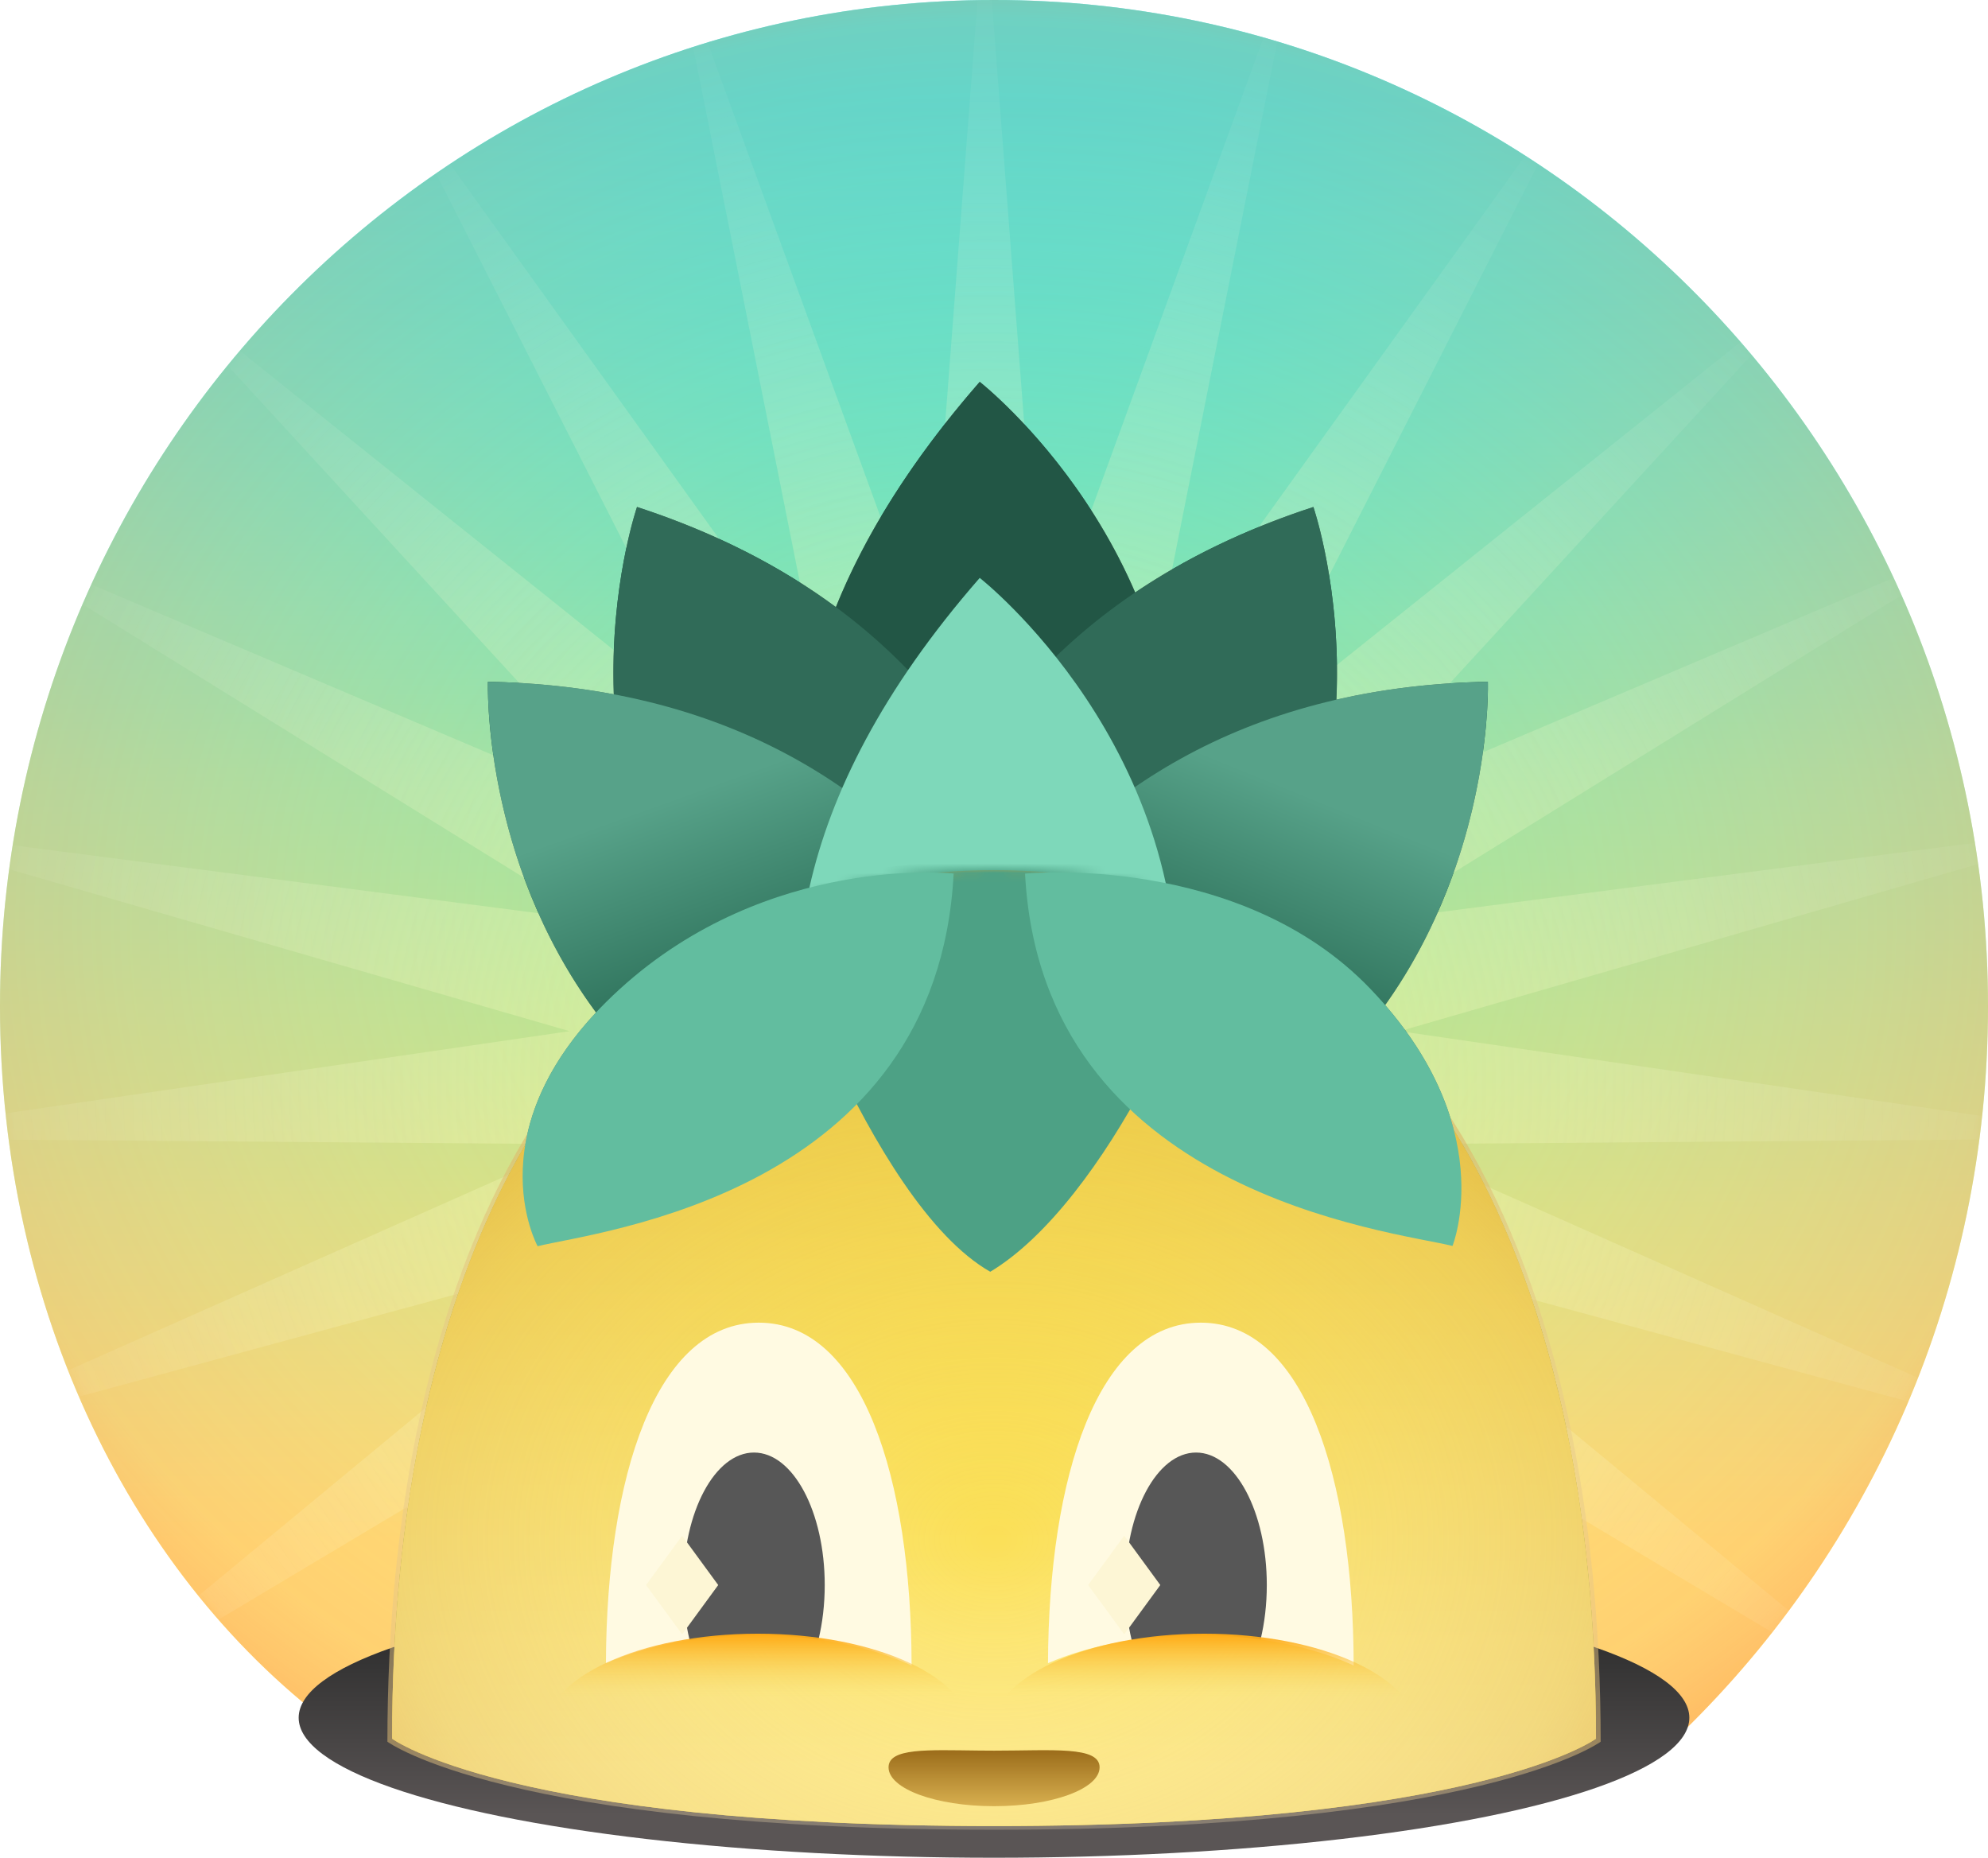 <?xml version="1.0" encoding="UTF-8" standalone="no"?>
<svg width="213px" height="199px" viewBox="0 0 213 199" version="1.1" xmlns="http://www.w3.org/2000/svg" xmlns:xlink="http://www.w3.org/1999/xlink" xmlns:sketch="http://www.bohemiancoding.com/sketch/ns">
    <!-- Generator: Sketch 3.2.2 (9983) - http://www.bohemiancoding.com/sketch -->
    <title>pineapple</title>
    <desc>Created with Sketch.</desc>
    <defs>
        <linearGradient x1="50%" y1="5.615%" x2="50%" y2="88.735%" id="linearGradient-1">
            <stop stop-color="#01E4E6" offset="0%"></stop>
            <stop stop-color="#8AE49A" offset="46.835%"></stop>
            <stop stop-color="#FFE459" offset="100%"></stop>
        </linearGradient>
        <radialGradient cx="50%" cy="53.385%" fx="50%" fy="53.385%" r="75.126%" id="radialGradient-2">
            <stop stop-color="#FFFFFF" stop-opacity="0" offset="0%"></stop>
            <stop stop-color="#FFB892" stop-opacity="0.428" offset="69.21%"></stop>
            <stop stop-color="#FF5900" offset="100%"></stop>
        </radialGradient>
        <path id="path-3" d="M180.341,185.472 C200.473,165.861 213,138.308 213,107.794 C213,48.261 165.318,0 106.5,0 C47.682,0 0,48.261 0,107.794 C0,140.186 14.116,169.24 36.461,185.472 L180.341,185.472 Z"></path>
        <path id="path-4" d="M180.341,185.472 C200.473,165.861 213,138.308 213,107.794 C213,48.261 165.318,0 106.5,0 C47.682,0 0,48.261 0,107.794 C0,140.186 14.116,169.24 36.461,185.472 L180.341,185.472 Z"></path>
        <filter x="-50%" y="-50%" width="200%" height="200%" filterUnits="objectBoundingBox" id="filter-6">
            <feMorphology radius="7" in="SourceAlpha" operator="dilate" result="shadowSpreadOuter1"></feMorphology>
            <feOffset dx="0" dy="0" in="shadowSpreadOuter1" result="shadowOffsetOuter1"></feOffset>
            <feGaussianBlur stdDeviation="9" in="shadowOffsetOuter1" result="shadowBlurOuter1"></feGaussianBlur>
            <feColorMatrix values="0 0 0 0 0.979   0 0 0 0 0.911   0 0 0 0 0.574  0 0 0 0.391 0" in="shadowBlurOuter1" type="matrix" result="shadowMatrixOuter1"></feColorMatrix>
            <feMerge>
                <feMergeNode in="shadowMatrixOuter1"></feMergeNode>
                <feMergeNode in="SourceGraphic"></feMergeNode>
            </feMerge>
        </filter>
        <path d="M56.272,122.658 C46.314,139.727 42.008,162.558 42.008,186.247 C42.008,186.247 47.282,190.165 65.067,192.931 C69.197,194.827 74.898,196 81.195,196 C84.207,196 87.083,195.732 89.716,195.244 L89.716,195.244 C94.793,195.474 100.374,195.605 106.504,195.605 C111.737,195.605 116.571,195.509 121.033,195.338 L121.033,195.338 C123.521,195.766 126.214,196 129.026,196 C134.629,196 139.761,195.071 143.733,193.53 C164.906,190.774 171,186.247 171,186.247 C171,161.807 166.417,138.281 155.772,121.053 L155.772,121.053 C154.756,117.111 152.608,112.506 148.41,107.659 C160.045,91.321 159.416,73.028 159.416,73.028 C153.498,73.14 148.104,73.818 143.185,74.947 C143.728,63.053 140.721,54.305 140.721,54.305 C133.242,56.747 126.939,59.875 121.626,63.464 C115.41,49.068 104.97,40.903 104.97,40.903 C97.519,49.442 92.596,57.503 89.561,65.03 C83.808,60.782 76.797,57.096 68.251,54.305 C68.251,54.305 65.34,62.773 65.763,74.373 L65.763,74.373 C61.6,73.589 57.114,73.12 52.279,73.028 C52.279,73.028 51.63,91.919 63.861,108.452 C58.989,113.664 56.945,118.582 56.272,122.658 Z" id="path-7"></path>
        <radialGradient cx="50%" cy="51.356%" fx="50%" fy="51.356%" r="49.652%" id="radialGradient-8">
            <stop stop-color="#F6F815" offset="0%"></stop>
            <stop stop-color="#FCFDB1" stop-opacity="0.337" offset="29.466%"></stop>
            <stop stop-color="#FFFFFF" stop-opacity="0" offset="100%"></stop>
        </radialGradient>
        <linearGradient x1="50%" y1="17.746%" x2="50%" y2="121.463%" id="linearGradient-9">
            <stop stop-color="#2D2D2D" offset="0.684%"></stop>
            <stop stop-color="#5A5555" offset="64.65%"></stop>
        </linearGradient>
        <ellipse id="path-10" cx="106.5" cy="184" rx="74.5" ry="15"></ellipse>
        <path id="path-11" d="M86.971,49.209 C84.627,79.258 66.459,89.693 66.459,89.693 C62.234,81.923 24,49 65.97,0.903 C65.97,0.903 89.314,19.161 86.971,49.209 Z"></path>
        <path id="path-12" d="M95.671,63.236 C82.715,90.45 62.014,93.681 62.014,93.681 C60.854,84.913 46.609,37.708 93.378,10.613 C93.378,10.613 108.628,36.023 95.671,63.236 Z"></path>
        <path id="path-13" d="M66.671,63.236 C53.715,90.45 33.014,93.681 33.014,93.681 C31.854,84.913 17.609,37.708 64.378,10.613 C64.378,10.613 79.628,36.023 66.671,63.236 Z"></path>
        <linearGradient x1="28.467%" y1="18.839%" x2="55.042%" y2="35.096%" id="linearGradient-14">
            <stop stop-color="#57A289" offset="0%"></stop>
            <stop stop-color="#2E725B" offset="100%"></stop>
        </linearGradient>
        <path id="path-15" d="M104.835,54.636 C119.695,80.858 110.468,99.669 110.468,99.669 C102.62,95.59 55.782,80.183 60.412,26.331 C60.412,26.331 89.974,28.414 104.835,54.636 Z"></path>
        <linearGradient x1="22.5%" y1="30.221%" x2="50%" y2="45.386%" id="linearGradient-16">
            <stop stop-color="#57A289" offset="0%"></stop>
            <stop stop-color="#2E725B" offset="100%"></stop>
        </linearGradient>
        <path id="path-17" d="M65.14,54.636 C80,80.858 70.773,99.669 70.773,99.669 C62.925,95.59 16.087,80.183 20.717,26.331 C20.717,26.331 50.279,28.414 65.14,54.636 Z"></path>
        <path id="path-18" d="M85.439,58.49 C100.299,84.712 91.072,103.523 91.072,103.523 C83.225,99.444 33.117,93.53 41.017,30.186 C41.017,30.186 70.579,32.269 85.439,58.49 Z"></path>
        <linearGradient x1="50%" y1="23.225%" x2="50%" y2="94.674%" id="linearGradient-19">
            <stop stop-color="#F3CE15" offset="0%"></stop>
            <stop stop-color="#FFE97B" offset="100%"></stop>
        </linearGradient>
        <path id="path-20" d="M67.504,155.605 C119.403,155.605 132,146.247 132,146.247 C132,98.157 114.255,53.608 67.504,53.608 C20.752,53.608 3.008,98.157 3.008,146.247 C3.008,146.247 15.605,155.605 67.504,155.605 Z"></path>
        <radialGradient cx="50%" cy="69.616%" fx="50%" fy="69.616%" r="79.957%" id="radialGradient-21">
            <stop stop-color="#FFFFFF" stop-opacity="0" offset="0%"></stop>
            <stop stop-color="#E5C78B" stop-opacity="0.455" offset="61.498%"></stop>
            <stop stop-color="#C58300" offset="100%"></stop>
        </radialGradient>
        <path id="path-22" d="M67.504,156 C119.805,156 132.5,146.57 132.5,146.57 C132.5,98.107 114.618,53.213 67.504,53.213 C20.39,53.213 2.508,98.107 2.508,146.57 C2.508,146.57 15.202,156 67.504,156 Z"></path>
        <path id="path-23" d="M64.992,103.5 C101.992,103.5 128.992,94.5 128.992,94.5 C128.992,42.835 111.248,0 64.496,0 C17.745,0 0,42.835 0,94.5 C0,94.5 27.992,103.5 64.992,103.5 Z"></path>
        <linearGradient x1="50%" y1="-38.985%" x2="50%" y2="160.301%" id="linearGradient-25">
            <stop stop-color="#7D4B00" offset="0%"></stop>
            <stop stop-color="#FFDB72" offset="100%"></stop>
        </linearGradient>
        <filter x="-50%" y="-50%" width="200%" height="200%" filterUnits="objectBoundingBox" id="filter-26">
            <feOffset dx="0" dy="1" in="SourceAlpha" result="shadowOffsetOuter1"></feOffset>
            <feGaussianBlur stdDeviation="1" in="shadowOffsetOuter1" result="shadowBlurOuter1"></feGaussianBlur>
            <feColorMatrix values="0 0 0 0 0.991   0 0 0 0 0.965   0 0 0 0 0.834  0 0 0 0.7 0" in="shadowBlurOuter1" type="matrix" result="shadowMatrixOuter1"></feColorMatrix>
            <feMerge>
                <feMergeNode in="shadowMatrixOuter1"></feMergeNode>
                <feMergeNode in="SourceGraphic"></feMergeNode>
            </feMerge>
        </filter>
        <path id="path-27" d="M40.157,2.501 C40.157,2.501 50.977,35.762 64.092,43.229 C76.55,35.762 88.026,9.968 88.026,2.501 C69.01,-3.608 49.993,-0.214 40.157,2.501 Z"></path>
        <linearGradient x1="50%" y1="0%" x2="50%" y2="32.008%" id="linearGradient-28">
            <stop stop-color="#FFA913" offset="0%"></stop>
            <stop stop-color="#F8DC65" stop-opacity="0" offset="100%"></stop>
        </linearGradient>
        <path id="path-29" d="M107.818,65.915 C121.857,80.545 116.625,93.464 116.625,93.464 C110.182,91.862 72.612,87.911 70.827,53.581 C70.827,53.581 93.78,51.284 107.818,65.915 Z"></path>
        <path id="path-30" d="M27.407,65.944 C11.431,80.496 18.601,93.493 18.601,93.493 C25.044,91.891 61.39,87.904 63.176,53.575 C63.176,53.575 43.383,51.392 27.407,65.944 Z"></path>
    </defs>
    <g id="Page-1" stroke="none" stroke-width="1" fill="none" fill-rule="evenodd" sketch:type="MSPage">
        <g id="pineapple" sketch:type="MSLayerGroup">
            <g id="Oval-27">
                <use fill="url(#linearGradient-1)" sketch:type="MSShapeGroup" xlink:href="#path-3"></use>
                <use fill-opacity="0.05" fill="none" xlink:href="#path-3"></use>
                <use fill="url(#radialGradient-2)" xlink:href="#path-3"></use>
            </g>
            <g id="Path">
                <mask id="mask-5" sketch:name="Mask" fill="white">
                    <use xlink:href="#path-4"></use>
                </mask>
                <g id="Mask">
                    <use sketch:type="MSShapeGroup" xlink:href="#path-4"></use>
                    <use xlink:href="#path-4"></use>
                    <use xlink:href="#path-4"></use>
                </g>
                <g filter="url(#filter-6)">
                    <use fill="#225645" fill-rule="evenodd" sketch:type="MSShapeGroup" mask="url(#mask-5)" xlink:href="#path-7"></use>
                    <use fill="none" xlink:href="#path-7"></use>
                </g>
                <polygon id="Star-1" fill="url(#radialGradient-8)" sketch:type="MSShapeGroup" mask="url(#mask-5)" points="105.5 158.074 88.683 235.85 93.474 156.422 56.297 226.776 82.34 151.585 27.561 209.3 72.923 143.924 4.604 184.72 65.923 134.007 -10.869 154.858 61.858 122.569 -17.712 121.928 61.029 110.458 -15.417 88.373 63.499 98.573 -4.154 56.682 69.084 87.795 15.242 29.205 77.37 78.923 41.331 7.979 87.741 72.616 72.18 -5.42 99.43 69.341 105.5 -10 111.57 69.341 138.82 -5.42 123.259 72.616 169.669 7.979 133.63 78.923 195.758 29.205 141.916 87.795 215.154 56.682 147.501 98.573 226.417 88.373 149.971 110.458 228.712 121.928 149.142 122.569 221.869 154.858 145.077 134.007 206.396 184.72 138.077 143.924 183.439 209.3 128.66 151.585 154.703 226.776 117.526 156.422 122.317 235.85 "></polygon>
            </g>
            <g id="Oval-25">
                <use fill="url(#linearGradient-9)" sketch:type="MSShapeGroup" xlink:href="#path-10"></use>
                <use fill-opacity="0.16" fill="none" xlink:href="#path-10"></use>
            </g>
            <g id="pineapple-2" transform="translate(42, 40)"></g>
            <g transform="translate(39, 40)">
                <g id="Path">
                    <use fill="#225645" sketch:type="MSShapeGroup" xlink:href="#path-11"></use>
                    <use fill-opacity="0.132" fill="none" xlink:href="#path-11"></use>
                </g>
                <g id="Path-7">
                    <use fill="#306B58" sketch:type="MSShapeGroup" transform="translate(79.986, 52.147) rotate(12) translate(-79.986, -52.147) " xlink:href="#path-12"></use>
                    <use fill-opacity="0.101" fill="none" xlink:href="#path-12"></use>
                </g>
                <g id="Path-7">
                    <use fill="#306B58" sketch:type="MSShapeGroup" transform="translate(50.986, 52.147) scale(-1, 1) rotate(12) translate(-50.986, -52.147) " xlink:href="#path-13"></use>
                    <use fill-opacity="0.101" fill="none" xlink:href="#path-13"></use>
                </g>
                <g id="Path-7">
                    <use fill="url(#linearGradient-14)" sketch:type="MSShapeGroup" transform="translate(86.695, 63) rotate(-276) translate(-86.695, -63) " xlink:href="#path-15"></use>
                    <use fill-opacity="0.103" fill="none" xlink:href="#path-15"></use>
                </g>
                <g id="Path-7">
                    <use fill="url(#linearGradient-16)" sketch:type="MSShapeGroup" transform="translate(47, 63) scale(-1, 1) rotate(-276) translate(-47, -63) " xlink:href="#path-17"></use>
                    <use fill-opacity="0.101" fill="none" xlink:href="#path-17"></use>
                </g>
                <g id="Path-7">
                    <use fill="#7ED8BA" sketch:type="MSShapeGroup" transform="translate(67.039, 66.854) rotate(-326) translate(-67.039, -66.854) " xlink:href="#path-18"></use>
                    <use fill-opacity="0.1" fill="none" xlink:href="#path-18"></use>
                </g>
                <g id="Oval-1">
                    <use fill="#F6D323" sketch:type="MSShapeGroup" xlink:href="#path-20"></use>
                    <use fill="url(#linearGradient-19)" xlink:href="#path-20"></use>
                    <use fill-opacity="0.06" fill="none" xlink:href="#path-20"></use>
                </g>
                <g id="Oval-4">
                    <use fill="none" sketch:type="MSShapeGroup" xlink:href="#path-22"></use>
                    <use fill="url(#radialGradient-21)" fill-rule="evenodd" xlink:href="#path-22"></use>
                </g>
                <g id="Path-7-+-Path-7-+-Path-7" transform="translate(0, 4.949)"></g>
                <g id="New-Mask-Group" transform="translate(3.008, 53)">
                    <mask id="mask-24" sketch:name="Mask" fill="white">
                        <use xlink:href="#path-23"></use>
                    </mask>
                    <use id="Mask" sketch:type="MSShapeGroup" xlink:href="#path-23"></use>
                    <path d="M64.5,99.479 C70.744,99.479 75.806,97.614 75.806,95.314 C75.806,93.013 70.744,93.529 64.5,93.529 C63.932,93.529 63.374,93.524 62.828,93.518 C57.377,93.458 53.194,93.223 53.194,95.314 C53.194,97.614 58.256,99.479 64.5,99.479 Z" id="Oval-26" fill="url(#linearGradient-25)" filter="url(#filter-26)" sketch:type="MSShapeGroup" mask="url(#mask-24)"></path>
                    <g id="Path-10">
                        <use fill="#4DA185" sketch:type="MSShapeGroup" mask="url(#mask-24)" xlink:href="#path-27"></use>
                        <use fill-opacity="0.067" fill="none" xlink:href="#path-27"></use>
                    </g>
                    <g id="Oval-2-+-Oval-1-+-Rectangle-1-+-Oval-2" mask="url(#mask-24)">
                        <g transform="translate(22.674, 48.255)">
                            <path d="M32.989,37.152 C32.956,17.055 27.704,0.427 16.613,0.427 C5.569,0.427 0.314,16.917 0.238,36.901 C4.534,35.035 10.166,33.903 16.334,33.903 C22.773,33.903 28.629,35.137 32.989,37.152 Z" id="Oval-2" fill="#FFFAE2" sketch:type="MSShapeGroup"></path>
                            <g id="Oval-1-+-Rectangle-1" stroke-width="1" fill="none" sketch:type="MSLayerGroup" transform="translate(4.535, 14.34)">
                                <path d="M18.481,20.022 C18.909,18.244 19.147,16.271 19.147,14.193 C19.147,6.355 15.754,0 11.568,0 C7.381,0 3.988,6.355 3.988,14.193 C3.988,16.296 4.232,18.292 4.67,20.087 C6.925,19.747 9.319,19.564 11.799,19.564 C14.116,19.564 16.357,19.723 18.481,20.022 Z" id="Oval-1" fill="#575757" sketch:type="MSShapeGroup"></path>
                                <path d="M3.87,8.911 L7.735,14.193 L3.87,19.475 L0.004,14.193 L3.87,8.911 L3.87,8.911 Z" id="Rectangle-1" fill="#FDF6D5" sketch:type="MSShapeGroup"></path>
                            </g>
                        </g>
                    </g>
                    <g id="Oval-2-+-Oval-1-+-Rectangle-1-+-Oval-2" mask="url(#mask-24)">
                        <g transform="translate(70.039, 48.255)">
                            <path d="M32.989,37.152 C32.956,17.055 27.704,0.427 16.613,0.427 C5.569,0.427 0.314,16.917 0.238,36.901 C4.534,35.035 10.166,33.903 16.334,33.903 C22.773,33.903 28.629,35.137 32.989,37.152 Z" id="Oval-2" fill="#FFFAE2" sketch:type="MSShapeGroup"></path>
                            <g id="Oval-1-+-Rectangle-1" stroke-width="1" fill="none" sketch:type="MSLayerGroup" transform="translate(4.535, 14.34)">
                                <path d="M18.481,20.022 C18.909,18.244 19.147,16.271 19.147,14.193 C19.147,6.355 15.754,0 11.568,0 C7.381,0 3.988,6.355 3.988,14.193 C3.988,16.296 4.232,18.292 4.67,20.087 C6.925,19.747 9.319,19.564 11.799,19.564 C14.116,19.564 16.357,19.723 18.481,20.022 Z" id="Oval-1" fill="#575757" sketch:type="MSShapeGroup"></path>
                                <path d="M3.87,8.911 L7.735,14.193 L3.87,19.475 L0.004,14.193 L3.87,8.911 L3.87,8.911 Z" id="Rectangle-1" fill="#FDF6D5" sketch:type="MSShapeGroup"></path>
                            </g>
                        </g>
                    </g>
                </g>
                <ellipse id="Oval-13" fill="url(#linearGradient-28)" sketch:type="MSShapeGroup" cx="90.026" cy="145.5" rx="22.827" ry="10.5"></ellipse>
                <ellipse id="Oval-13" fill="url(#linearGradient-28)" sketch:type="MSShapeGroup" cx="42.195" cy="145.5" rx="22.827" ry="10.5"></ellipse>
                <g id="Path-7">
                    <use fill="#62BD9F" sketch:type="MSShapeGroup" xlink:href="#path-29"></use>
                    <use fill-opacity="0.064" fill="none" xlink:href="#path-29"></use>
                </g>
                <g id="Path-7">
                    <use fill="#62BD9F" sketch:type="MSShapeGroup" xlink:href="#path-30"></use>
                    <use fill-opacity="0.055" fill="none" xlink:href="#path-30"></use>
                </g>
            </g>
        </g>
    </g>
</svg>